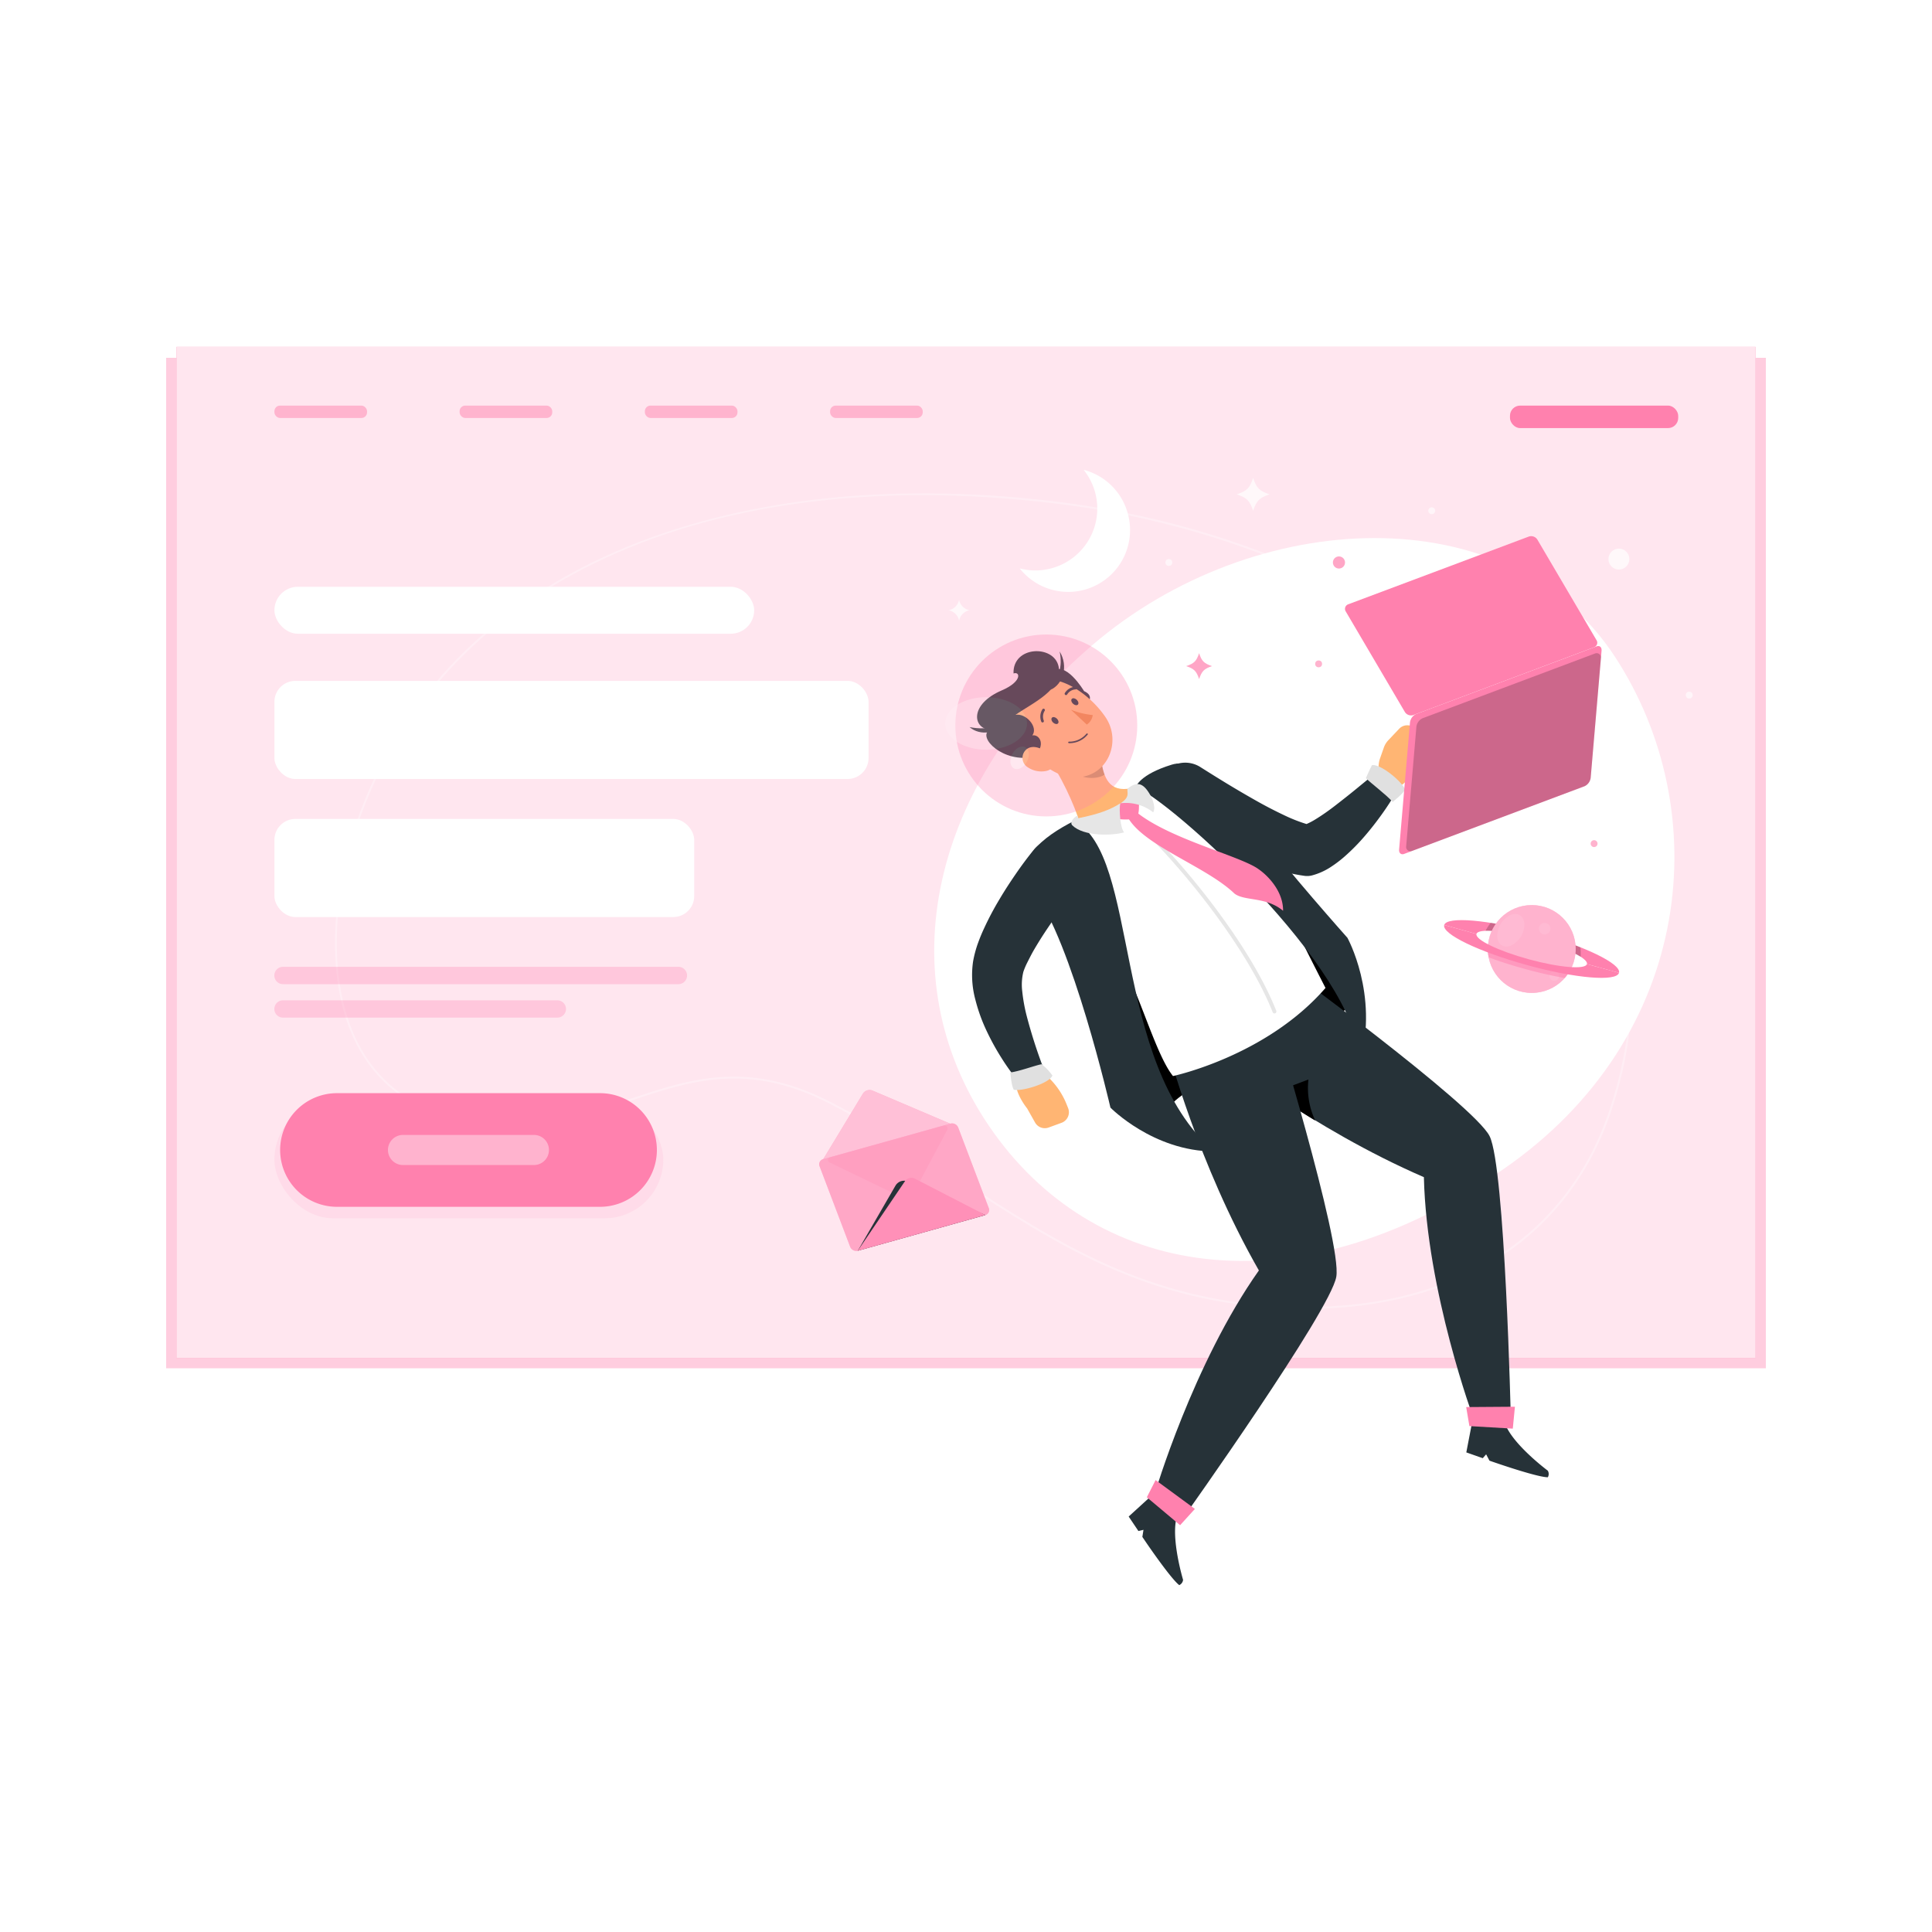 <svg class="animated" id="freepik_stories-landing-page" xmlns="http://www.w3.org/2000/svg" viewBox="0 0 500 500" version="1.1" xmlns:xlink="http://www.w3.org/1999/xlink" xmlns:svgjs="http://svgjs.com/svgjs"><style>svg#freepik_stories-landing-page:not(.animated) .animable {opacity: 0;}svg#freepik_stories-landing-page.animated #freepik--landing-page--inject-51 {animation: 1s 1 forwards cubic-bezier(.36,-0.01,.5,1.38) slideLeft;animation-delay: 0s;}svg#freepik_stories-landing-page.animated #freepik--Character--inject-51 {animation: 1s 1 forwards cubic-bezier(.36,-0.01,.5,1.38) slideDown,1.5s Infinite  linear floating;animation-delay: 0s,1s;}            @keyframes slideLeft {                0% {                    opacity: 0;                    transform: translateX(-30px);                }                100% {                    opacity: 1;                    transform: translateX(0);                }            }                    @keyframes slideDown {                0% {                    opacity: 0;                    transform: translateY(-30px);                }                100% {                    opacity: 1;                    transform: translateY(0);                }            }                    @keyframes floating {                0% {                    opacity: 1;                    transform: translateY(0px);                }                50% {                    transform: translateY(-10px);                }                100% {                    opacity: 1;                    transform: translateY(0px);                }            }        .animator-hidden { display: none; }</style><g id="freepik--background-complete--inject-51" class="animable animator-hidden" style="transform-origin: 250px 219.278px;"><rect y="382.4" width="500" height="0.25" style="fill: rgb(235, 235, 235); transform-origin: 250px 382.525px;" id="elqaypds6bq6b" class="animable"></rect><rect x="52.46" y="391.92" width="25.54" height="0.25" style="fill: rgb(235, 235, 235); transform-origin: 65.23px 392.045px;" id="els8bamcic7r" class="animable"></rect><rect x="154.06" y="389.21" width="109.94" height="0.25" style="fill: rgb(235, 235, 235); transform-origin: 209.03px 389.335px;" id="eli2x2gfc2ffj" class="animable"></rect><rect x="97.33" y="395.18" width="72.67" height="0.25" style="fill: rgb(235, 235, 235); transform-origin: 133.665px 395.305px;" id="elu3fu0nwjwb" class="animable"></rect><rect x="353.66" y="399.53" width="96.25" height="0.25" style="fill: rgb(235, 235, 235); transform-origin: 401.785px 399.655px;" id="elmcjrdzne7c" class="animable"></rect><rect x="338.42" y="399.53" width="6.33" height="0.25" style="fill: rgb(235, 235, 235); transform-origin: 341.585px 399.655px;" id="eleu06e9r0oen" class="animable"></rect><rect x="301.22" y="395.31" width="69.67" height="0.25" style="fill: rgb(235, 235, 235); transform-origin: 336.055px 395.435px;" id="elv5662xmy1f7" class="animable"></rect><path d="M237,337.8H43.91a5.71,5.71,0,0,1-5.7-5.71V60.66A5.71,5.71,0,0,1,43.91,55H237a5.71,5.71,0,0,1,5.71,5.71V332.09A5.71,5.71,0,0,1,237,337.8ZM43.91,55.2a5.46,5.46,0,0,0-5.45,5.46V332.09a5.46,5.46,0,0,0,5.45,5.46H237a5.47,5.47,0,0,0,5.46-5.46V60.66A5.47,5.47,0,0,0,237,55.2Z" style="fill: rgb(235, 235, 235); transform-origin: 140.46px 196.4px;" id="elntlb6tlsay" class="animable"></path><path d="M453.31,337.8H260.21a5.72,5.72,0,0,1-5.71-5.71V60.66A5.72,5.72,0,0,1,260.21,55h193.1A5.71,5.71,0,0,1,459,60.66V332.09A5.71,5.71,0,0,1,453.31,337.8ZM260.21,55.2a5.47,5.47,0,0,0-5.46,5.46V332.09a5.47,5.47,0,0,0,5.46,5.46h193.1a5.47,5.47,0,0,0,5.46-5.46V60.66a5.47,5.47,0,0,0-5.46-5.46Z" style="fill: rgb(235, 235, 235); transform-origin: 356.75px 196.4px;" id="elr2widucpcv" class="animable"></path><path d="M443.58,94.68c-3.89,11.29-17.11.4-23.27-8.61,6.27-3.27,15.58-4,20.55-.41q-3.39-6.63-7.34-13a10.85,10.85,0,0,1-.14,2.5c-2.44,11.73-16.94,2.5-24.27-5.76,5.82-4,15-5.91,20.4-2.91q-1.51-2.22-3.1-4.4c-8.42-.46-7.48-13.25-3.7-20.84,7.71,6.34,13,19.33,5.93,20.7q4.13,5.75,7.75,11.77c-.41-6.07,4-14.39,9.55-18.85,7.81,12.23,8,31.43-3.61,26.42a11.3,11.3,0,0,1-2.25-1.16q3.63,6.61,6.67,13.48c.37-6,5.83-13.7,11.87-17.43,6.16,13,3.91,32-6.93,25.64a11.74,11.74,0,0,1-2.09-1.42q2.76,7,4.92,14.15c1.12-5.93,7.5-12.84,14-15.79,4.47,13.6-.12,32.18-10.08,24.53a11.74,11.74,0,0,1-1.9-1.67c1.25,4.83,2.29,9.72,3.13,14.64,1.84-5.75,9-11.81,15.81-13.93,2.74,14-4.11,32-13.05,23.1a12.38,12.38,0,0,1-1.67-1.89c.63,5,1.07,9.95,1.29,15,2.54-5.5,10.43-10.63,17.41-11.89,1,14.3-8.05,31.35-15.81,21.38a12.62,12.62,0,0,1-1.43-2.1q0,7.54-.59,15.12c3.21-5.19,11.68-9.33,18.77-9.71-.8,14.4-11.95,30.39-18.39,19.41a12.12,12.12,0,0,1-1.14-2.28c-.62,4.94-1.44,9.89-2.47,14.81a1,1,0,1,1-1.85-.39,176.75,176.75,0,0,0,3.37-24.39,10.3,10.3,0,0,1-1.58,2c-8.83,8.15-15.2-8-16.32-18.78,7.08.13,15.62,3.91,18.25,9.48.13-5,0-10-.23-14.91a10.56,10.56,0,0,1-1.33,2.12c-7.74,9.12-16.08-5.93-18.52-16.47,7-.76,16,1.92,19.28,7.08q-.74-7.39-2.08-14.69a10.12,10.12,0,0,1-1.05,2.26c-6.56,10-16.69-3.84-20.41-14,6.88-1.63,16.08-.09,20,4.61q-1.65-7.23-3.88-14.3a10.38,10.38,0,0,1-.76,2.38c-5.28,10.69-17-1.73-22-11.37,6.63-2.47,16-2.07,20.43,2.11q-2.54-7-5.64-13.73A9.91,9.91,0,0,1,443.58,94.68Z" style="fill: rgb(245, 245, 245); transform-origin: 444.755px 122.827px;" id="elttepzb1qn6" class="animable"></path><path d="M170.16,377.61c4.75-8.23-8.69-10.5-17.32-9.52,1.3,5.48,5.7,11.48,10.47,12.59q-5.76,1.41-11.65,2.35a8.1,8.1,0,0,0,1.43-1.39c5.79-7.58-7.32-11.49-16.11-11.6.6,5.6,4.25,12.1,8.88,13.79-1.42.16-2.84.31-4.26.43-4.67-4.83-11.88,2.4-14.47,8.64,7.83,1.33,18.41-2.24,15.55-7.22q5.59-.53,11.11-1.48c-3.86,2.92-6.56,9.93-6.36,15.58,11.43-1.68,23.07-11.59,14-15.95a9.73,9.73,0,0,0-1.87-.75q5.86-1.26,11.59-3c-3.45,3.37-5.21,10.65-4.31,16.23,11-3.07,21.3-14.33,11.82-17.54a9.8,9.8,0,0,0-1.94-.51q5.63-2,11.08-4.41c-3,3.76-3.82,11.2-2.23,16.62,10.52-4.4,19.31-16.84,9.5-18.85a9.11,9.11,0,0,0-2-.27q5.34-2.65,10.45-5.75c-2.51,4.11-2.4,11.59-.15,16.78,9.88-5.67,17.1-19.13,7.1-19.89a9.74,9.74,0,0,0-2,0q5-3.3,9.68-7c-2,4.4-1,11.82,1.92,16.68,9.12-6.86,14.67-21.19,4.62-20.66a8.77,8.77,0,0,0-2,.24q4.54-3.93,8.78-8.24c-1.44,4.64.48,11.89,3.94,16.35,8.26-8,12.06-23,2.1-21.18a10,10,0,0,0-2,.5q4-4.41,7.63-9.2A.76.76,0,1,0,242,329a142.26,142.26,0,0,1-12.92,14.74,8.32,8.32,0,0,0,.36-2c.3-9.57-12.72-5-19.81,0,3.76,4.2,10.49,7.36,15.22,6q-4.4,4-9.1,7.64a8.07,8.07,0,0,0,.59-1.91c1.45-9.41-12-6.59-19.57-2.56,3.21,4.63,9.48,8.62,14.31,7.91q-4.83,3.42-9.92,6.41a8.61,8.61,0,0,0,.81-1.81c2.58-9.14-11-8-19.06-5,2.61,5,8.33,9.72,13.2,9.63q-5.21,2.77-10.62,5.12a8.16,8.16,0,0,0,1-1.7c3.68-8.75-9.92-9.35-18.31-7.31,2,5.28,7.07,10.68,11.91,11.19q-5.51,2.12-11.19,3.77A8.77,8.77,0,0,0,170.16,377.61Z" style="fill: rgb(245, 245, 245); transform-origin: 185.298px 364.212px;" id="el0w7yih0o9xya" class="animable"></path><path d="M166.9,344.28c9.36-11.45-10.72-18.28-24.22-18.92.63,8.74,5.91,19,12.94,21.92q-9.18.75-18.46.72a13.13,13.13,0,0,0,2.55-1.78c10.77-10.19-8.39-19.47-21.86-21.81-.47,8.75,3.53,19.63,10.2,23.37-2.21-.09-4.43-.23-6.64-.39-6-8.58-18.83.73-24.37,9.66,11.7,4,28.83,1.14,25.67-7.22q8.73.6,17.43.5c-6.66,3.52-12.54,13.61-13.63,22.33,18,.27,38.29-12.06,25.49-21a15,15,0,0,0-2.69-1.62q9.31-.48,18.54-1.74c-6.13,4.31-10.65,15.06-10.64,23.84,17.7-2,36.26-16.71,22.5-24a15,15,0,0,0-2.86-1.27q9.14-1.63,18.1-4c-5.52,5-8.65,16.26-7.54,25,17.23-4.15,33.82-21.07,19.27-26.58a14.71,14.71,0,0,0-3-.92q8.85-2.75,17.46-6.23c-4.86,5.69-6.56,17.21-4.39,25.72,16.58-6.24,31-25.12,15.85-28.77a14.62,14.62,0,0,0-3.09-.53q8.46-3.84,16.61-8.38c-4.14,6.26-4.42,17.91-1.2,26.08,15.71-8.26,27.8-28.87,12.24-30.57a14.79,14.79,0,0,0-3.14-.13q7.95-4.89,15.53-10.46c-3.37,6.76-2.22,18.37,2,26.08,14.65-10.21,24.24-32.36,8.49-32a14.71,14.71,0,0,0-3.15.28q7.22-5.81,14-12.24a1.19,1.19,0,1,0-1.62-1.7,218.55,218.55,0,0,1-23.5,19.42,13.1,13.1,0,0,0,1-2.93c2.84-14.61-18.29-10.84-30.4-5,4.73,7.37,14.28,13.91,21.86,13.05q-7.75,5.08-15.86,9.46a13,13,0,0,0,1.37-2.77c4.56-14.09-16.71-13.09-29.4-8.8,3.77,7.9,12.41,15.58,20,15.7q-8.25,4.05-16.82,7.37a12.54,12.54,0,0,0,1.7-2.58c6.23-13.39-14.91-15.08-28-12.4,2.77,8.32,10.38,17,17.88,18.07q-8.68,3-17.58,5.22a12.46,12.46,0,0,0,2-2.35c7.83-12.51-12.9-16.81-26.29-15.77,1.72,8.59,8.2,18.15,15.51,20.14q-9,1.88-18.13,3A12.54,12.54,0,0,0,166.9,344.28Z" style="fill: rgb(230, 230, 230); transform-origin: 194.225px 329.855px;" id="elp94hrpubmm" class="animable"></path><path d="M57.13,130.55c-8.85-1.3-14.87-12-11.33-18.11S49,98.71,46.89,93.12s-3-19.91,3.84-28.44,4.68-9.94,10.66-19.49,20.11-8.34,13.13,3,10.88,17.38,5.17,31-.31,18.89,4.52,26.05S76.68,133.41,57.13,130.55Z" style="fill: rgb(240, 240, 240); transform-origin: 65.013px 84.796px;" id="ellc6g3gjqf2f" class="animable"></path><path d="M70.8,148c-14.18-27.24-14.33-54-11.95-71.63,2.58-19.12,8.59-32,8.65-32.1l.53.25c-.06.13-6,12.91-8.6,32-2.37,17.55-2.22,44.16,11.89,71.26Z" style="fill: rgb(250, 250, 250); transform-origin: 64.509px 96.135px;" id="elmdaoo69akw" class="animable"></path><path d="M67.6,157.9c-9.17,2.6-21.08-4.86-21.3-12.21s-5-14.35-10.19-18.73-14.4-17.53-12.9-28.53S21.88,87,22,75.4s14.27-16.56,14.21-2.85,20.45,11.73,23,27.09,10.69,18,19.44,22.66S87.86,152.16,67.6,157.9Z" style="fill: rgb(235, 235, 235); transform-origin: 53.186px 111.346px;" id="elkf6g5h96apc" class="animable"></path><path d="M82.13,162.15c-20.28-11-34-33.16-42-49.84C31.43,94,27,76.38,27.94,72.78l.57.14C27,79,44.18,141,82.4,161.64Z" style="fill: rgb(250, 250, 250); transform-origin: 55.108px 117.465px;" id="ellgrqhxkoly" class="animable"></path><path d="M238.9,47.13a1.29,1.29,0,1,1-2.57,0,1.29,1.29,0,0,1,2.57,0Z" style="fill: rgb(224, 224, 224); transform-origin: 237.615px 47.243px;" id="elnethb5g1umf" class="animable"></path><path d="M122.46,48.42a1.29,1.29,0,1,1-1.29-1.29A1.28,1.28,0,0,1,122.46,48.42Z" style="fill: rgb(240, 240, 240); transform-origin: 121.17px 48.42px;" id="eljyx7t30nxr" class="animable"></path><circle cx="183.07" cy="72.85" r="6.13" style="fill: rgb(240, 240, 240); transform-origin: 183.07px 72.85px;" id="elfu3cl9h83l7" class="animable"></circle><circle cx="307.64" cy="65.2" r="3.92" style="fill: rgb(224, 224, 224); transform-origin: 307.64px 65.2px;" id="el8ezgmw8lvw" class="animable"></circle><path d="M278.43,364.2c-2.44.82-3.1,1.49-3.93,3.92-.82-2.43-1.48-3.1-3.92-3.92,2.44-.82,3.1-1.49,3.92-3.92C275.33,362.71,276,363.38,278.43,364.2Z" style="fill: rgb(240, 240, 240); transform-origin: 274.505px 364.2px;" id="el77pdpmqixm6" class="animable"></path></g><g id="freepik--Shadow--inject-51" class="animable animator-hidden" style="transform-origin: 250px 416.24px;"><ellipse id="freepik--path--inject-51" cx="250" cy="416.24" rx="193.89" ry="11.32" style="fill: rgb(245, 245, 245); transform-origin: 250px 416.24px;" class="animable"></ellipse></g><g id="freepik--landing-page--inject-51" class="animable" style="transform-origin: 250px 221.91px;"><rect x="43" y="92.66" width="414" height="261.39" style="fill: #FF81AE; transform-origin: 250px 223.355px;" id="elh5hvatkm9vh" class="animable"></rect><g id="el3xeay4otzaf" class=""><rect x="43" y="92.66" width="414" height="261.39" style="fill: rgb(255, 255, 255); opacity: 0.6; transform-origin: 250px 223.355px;" class="animable" id="elo4ri4nfaekh"></rect></g><rect x="45.67" y="89.77" width="408.67" height="261.7" style="fill: #FF81AE; transform-origin: 250.005px 220.62px;" id="elvdctcxr4s67" class="animable"></rect><g id="el4x838hdvt0k" class=""><rect x="45.67" y="89.77" width="408.67" height="261.7" style="fill: rgb(255, 255, 255); opacity: 0.8; transform-origin: 250.005px 220.62px;" class="animable" id="elgpsrm4xao9d"></rect></g><g id="eldx7xrt6xwke" class=""><path d="M338,338.74c-1.77,0-3.57,0-5.39-.11-36-1.5-59.19-16.59-83.79-32.56-10.61-6.89-21.58-14-34.07-20.43-21.35-11-36.28-5.91-52.09-.56-10.41,3.52-21.16,7.16-34.26,6.32-15.07-1-26.29-6.53-33.34-16.54-10.9-15.47-9.6-39-4.76-55.88,9.59-33.39,32.32-59.24,65.73-74.74,31.89-14.81,72.28-19.82,116.78-14.49,58.47,7,110,35.51,134.36,74.4,16.25,25.91,19.58,54.93,9.62,83.93C405.67,320.47,377.11,338.74,338,338.74ZM189.92,278.63c7.53,0,15.68,1.75,25.06,6.57,12.51,6.42,23.49,13.55,34.11,20.45,24.54,15.93,47.72,31,83.54,32.48,41.64,1.74,72.14-16.57,83.69-50.21,9.91-28.86,6.6-57.73-9.58-83.5-24.32-38.77-75.67-67.19-134-74.17-93.29-11.17-163,22.88-182,88.87-4.81,16.76-6.11,40.13,4.69,55.45,7,9.89,18,15.38,33,16.33,13,.83,23.7-2.79,34.06-6.3C171.48,281.57,180.18,278.63,189.92,278.63Z" style="fill: rgb(255, 255, 255); opacity: 0.3; transform-origin: 254.556px 233.21px;" class="animable" id="el71y7zs29edh"></path></g><path d="M417.91,169.91c26,39.68,20.93,98.42-29.05,132.82-54.48,37.5-106.36,27.75-132.9-11.32s-14.86-88.83,26.82-124.53S390.4,127.9,417.91,169.91Z" style="fill: rgb(255, 255, 255); transform-origin: 337.554px 232.788px;" id="ela4pt4fv8omc" class="animable"></path><g id="elhljqxygqf67" class=""><g style="opacity: 0.5; transform-origin: 154.91px 106.57px;" class="animable" id="el2swrkkedanx"><rect x="71.02" y="104.97" width="23.97" height="3.2" rx="1.45" style="fill: #FF81AE; transform-origin: 83.005px 106.57px;" id="elb0j7bjju5km" class="animable"></rect><rect x="118.95" y="104.97" width="23.97" height="3.2" rx="1.45" style="fill: #FF81AE; transform-origin: 130.935px 106.57px;" id="el5hmvi6vvl16" class="animable"></rect><rect x="166.89" y="104.97" width="23.97" height="3.2" rx="1.45" style="fill: #FF81AE; transform-origin: 178.875px 106.57px;" id="elm1z7klgo0og" class="animable"></rect><rect x="214.83" y="104.97" width="23.97" height="3.2" rx="1.45" style="fill: #FF81AE; transform-origin: 226.815px 106.57px;" id="el5cs8bkjv4gc" class="animable"></rect></g></g><rect x="390.78" y="104.97" width="43.54" height="5.82" rx="2.63" style="fill: #FF81AE; transform-origin: 412.55px 107.88px;" id="el36dyxsv3ti7" class="animable"></rect><rect x="71.02" y="151.86" width="124.16" height="12.15" rx="6.07" style="fill: rgb(255, 255, 255); transform-origin: 133.1px 157.935px;" id="el0dvp4mu803ue" class="animable"></rect><rect x="71.02" y="176.21" width="153.76" height="25.39" rx="5.42" style="fill: rgb(255, 255, 255); transform-origin: 147.9px 188.905px;" id="elijxjniy650p" class="animable"></rect><rect x="71.02" y="211.94" width="108.64" height="25.39" rx="5.42" style="fill: rgb(255, 255, 255); transform-origin: 125.34px 224.635px;" id="ell2n6chzcmfk" class="animable"></rect><g id="elod1tk0ejfvm" class=""><path d="M175.57,254.7H73.26A2.24,2.24,0,0,1,71,252.45h0a2.24,2.24,0,0,1,2.24-2.24H175.57a2.24,2.24,0,0,1,2.24,2.24h0A2.24,2.24,0,0,1,175.57,254.7Z" style="fill: #FF81AE; opacity: 0.3; transform-origin: 124.405px 252.455px;" class="animable" id="el24ck8kglzi8"></path></g><g id="elk7pb8wuibxe" class=""><path d="M144.23,263.36h-71A2.24,2.24,0,0,1,71,261.12h0a2.24,2.24,0,0,1,2.24-2.24h71a2.24,2.24,0,0,1,2.24,2.24h0A2.24,2.24,0,0,1,144.23,263.36Z" style="fill: #FF81AE; opacity: 0.3; transform-origin: 108.74px 261.12px;" class="animable" id="elt8c8stb9qtq"></path></g><g id="elv5zg1aqfmpm" class=""><rect x="71.02" y="284.91" width="100.64" height="30.38" rx="15.19" style="fill: #FF81AE; opacity: 0.1; transform-origin: 121.34px 300.1px;" class="animable" id="elvewpwmmyw7"></rect></g><path d="M155.26,312.32h-68A14.71,14.71,0,0,1,72.5,297.61h0a14.71,14.71,0,0,1,14.71-14.7h68.05A14.71,14.71,0,0,1,170,297.61h0A14.71,14.71,0,0,1,155.26,312.32Z" style="fill: #FF81AE; transform-origin: 121.25px 297.615px;" id="elmb1062bvg7j" class="animable"></path><g id="elvphzotfukm" class=""><path d="M138.17,301.51H104.3a3.9,3.9,0,0,1-3.9-3.9h0a3.9,3.9,0,0,1,3.9-3.89h33.87a3.89,3.89,0,0,1,3.9,3.89h0A3.89,3.89,0,0,1,138.17,301.51Z" style="fill: rgb(255, 255, 255); opacity: 0.4; transform-origin: 121.235px 297.615px;" class="animable" id="elqpwtsgdm5am"></path></g><path d="M291.9,133a16,16,0,0,1-28,14.1,15.74,15.74,0,0,0,8.12,0,16,16,0,0,0,8.42-25.51A16,16,0,0,1,291.9,133Z" style="fill: rgb(255, 255, 255); transform-origin: 278.178px 137.387px;" id="elns2gb1yktzn" class="animable"></path><g id="elgigm6t0av9" class=""><circle cx="437.17" cy="179.89" r="0.89" style="fill: rgb(255, 255, 255); opacity: 0.6; transform-origin: 437.17px 179.89px;" class="animable" id="el9t7rqfluo6g"></circle></g><g id="elywxcpolyh8" class=""><path d="M371.42,132.18a.89.89,0,1,1-.89-.89A.89.89,0,0,1,371.42,132.18Z" style="fill: rgb(255, 255, 255); opacity: 0.6; transform-origin: 370.53px 132.18px;" class="animable" id="elrlnbaj4cxrr"></path></g><g id="elqjdsy701tl" class=""><circle cx="302.5" cy="145.57" r="0.89" style="fill: rgb(255, 255, 255); opacity: 0.6; transform-origin: 302.5px 145.57px;" class="animable" id="eldjckqyebwv8"></circle></g><g id="eleo1ea8cve5" class=""><circle cx="341.26" cy="171.81" r="0.89" style="fill: #FF81AE; opacity: 0.6; transform-origin: 341.26px 171.81px;" class="animable" id="elqcc5fpiuv7"></circle></g><g id="el87z07u0zho8" class=""><path d="M413.44,218.33a.89.89,0,1,1-.89-.89A.89.89,0,0,1,413.44,218.33Z" style="fill: #FF81AE; opacity: 0.6; transform-origin: 412.55px 218.33px;" class="animable" id="elpoa24ptv5dg"></path></g><g id="el7ghq1hchbro" class=""><path d="M328.55,127.94c-2.63.89-3.35,1.61-4.24,4.24-.89-2.63-1.61-3.35-4.24-4.24,2.63-.89,3.35-1.61,4.24-4.24C325.2,126.33,325.92,127.05,328.55,127.94Z" style="fill: rgb(255, 255, 255); opacity: 0.7; transform-origin: 324.31px 127.94px;" class="animable" id="eldxc8ic2abfp"></path></g><g id="ellfhffoujtg" class=""><circle cx="418.97" cy="144.69" r="2.71" style="fill: rgb(255, 255, 255); opacity: 0.7; transform-origin: 418.97px 144.69px;" class="animable" id="elbj2h0rdx3zt"></circle></g><g id="elt0r6fbfe7z7" class=""><path d="M250.92,157.93a3.41,3.41,0,0,0-2.71,2.71,3.41,3.41,0,0,0-2.71-2.71,3.41,3.41,0,0,0,2.71-2.71A3.41,3.41,0,0,0,250.92,157.93Z" style="fill: rgb(255, 255, 255); opacity: 0.7; transform-origin: 248.21px 157.93px;" class="animable" id="el0l2pg5ycry4"></path></g><g id="el6mpw1c7muf8" class=""><path d="M313.68,172.39c-2.08.7-2.64,1.27-3.35,3.35-.7-2.08-1.27-2.65-3.35-3.35,2.08-.7,2.65-1.27,3.35-3.35C311,171.12,311.6,171.69,313.68,172.39Z" style="fill: #FF81AE; opacity: 0.7; transform-origin: 310.33px 172.39px;" class="animable" id="elglig88shssg"></path></g><g id="elxxducf9x3r" class=""><circle cx="346.52" cy="145.57" r="1.57" style="fill: #FF81AE; opacity: 0.7; transform-origin: 346.52px 145.57px;" class="animable" id="el6e23r9p6sr9"></circle></g><path d="M382.11,241.7c.4-1.47,7.13-.92,15,1.23s14,5.1,13.58,6.57l8.31,2.27c.64-2.32-9-7-21.47-10.38s-23.13-4.29-23.76-2Z" style="fill: #FF81AE; transform-origin: 396.4px 244.948px;" id="elga003wrzwp5" class="animable"></path><g id="elwzqzuke3anq" class=""><path d="M385.79,238.82a108.31,108.31,0,0,1,11.77,2.57A112.74,112.74,0,0,1,409,245.15a13.31,13.31,0,0,1,.07,2.45,48.58,48.58,0,0,0-11.95-4.67c-5.22-1.42-9.94-2.15-12.65-2.05A12.14,12.14,0,0,1,385.79,238.82Z" style="opacity: 0.2; transform-origin: 396.783px 243.21px;" class="animable" id="elrk7sgx7o2d"></path></g><g id="elox49rwwkgtg" class=""><circle cx="396.42" cy="245.6" r="11.37" style="fill: #FF81AE; transform-origin: 396.42px 245.6px; transform: rotate(-23.26deg);" class="animable" id="elmu2m3undqaj"></circle></g><g id="elm916nadl0s" class=""><circle cx="396.42" cy="245.6" r="11.37" style="fill: rgb(255, 255, 255); opacity: 0.4; transform-origin: 396.42px 245.6px;" class="animable" id="elsdlp8jkoezp"></circle></g><g id="ele3crh1dunxf" class=""><path d="M387.49,242.32c.09,2.16,1.74,3.2,3.68,2.34a6.15,6.15,0,0,0,3.33-5.48c-.09-2.16-1.74-3.21-3.67-2.34A6.14,6.14,0,0,0,387.49,242.32Z" style="fill: rgb(255, 255, 255); opacity: 0.1; transform-origin: 390.995px 240.748px;" class="animable" id="el7lpiczpm3nw"></path></g><g id="el0mszj7w4eovc" class=""><path d="M398.36,240.85a1.49,1.49,0,1,0,.88-1.9A1.49,1.49,0,0,0,398.36,240.85Z" style="fill: rgb(255, 255, 255); opacity: 0.1; transform-origin: 399.762px 240.346px;" class="animable" id="elbgimbon5xxf"></path></g><g id="el1f0e1pb8usu" class=""><path d="M401.09,253a1.26,1.26,0,0,0,1.62.76,1.27,1.27,0,0,0-.87-2.38A1.25,1.25,0,0,0,401.09,253Z" style="fill: rgb(255, 255, 255); opacity: 0.1; transform-origin: 402.236px 252.583px;" class="animable" id="el6wi4pn8x3qm"></path></g><g id="elfha62k0z0yk" class=""><path d="M395.4,249.32a58.2,58.2,0,0,0,10.84,2,10.55,10.55,0,0,1-1.31,1.79c-3-.54-6.43-1.3-9.95-2.26s-6.83-2-9.73-3.11a10.13,10.13,0,0,1-.21-2.2A59.42,59.42,0,0,0,395.4,249.32Z" style="fill: #FF81AE; opacity: 0.5; transform-origin: 395.639px 249.325px;" class="animable" id="elo5yn09tvbs"></path></g><path d="M382.11,241.7c-.41,1.47,5.67,4.41,13.57,6.57s14.64,2.7,15,1.23l8.31,2.27c-.63,2.33-11.27,1.45-23.77-2s-22.1-8.05-21.46-10.38Z" style="fill: #FF81AE; transform-origin: 396.36px 246.23px;" id="elwkc9cgrbbwf" class="animable"></path><path d="M223.34,283l-10.9,18,17.33-4.85,17.33-4.84-21.14-9A2.06,2.06,0,0,0,223.34,283Z" style="fill: #FF81AE; transform-origin: 229.77px 291.548px;" id="eljfqqu4spop" class="animable"></path><g id="ely39nuvuenlj" class=""><path d="M223.34,283l-10.9,18,17.33-4.85,17.33-4.84-21.14-9A2.06,2.06,0,0,0,223.34,283Z" style="fill: rgb(255, 255, 255); opacity: 0.5; transform-origin: 229.77px 291.548px;" class="animable" id="eloeboijv86qd"></path></g><path d="M255,314.46l-33,9.23a1.71,1.71,0,0,1-2-1.07l-7.87-20.73A1.37,1.37,0,0,1,213,300l33-9.22a1.7,1.7,0,0,1,2,1.07l7.87,20.73A1.36,1.36,0,0,1,255,314.46Z" style="fill: #FF81AE; transform-origin: 234px 307.234px;" id="elw9ku8hcrnc" class="animable"></path><g id="elfqd9kkl5u4k" class=""><path d="M255,314.46l-33,9.23a1.71,1.71,0,0,1-2-1.07l-7.87-20.73A1.37,1.37,0,0,1,213,300l33-9.22a1.7,1.7,0,0,1,2,1.07l7.87,20.73A1.36,1.36,0,0,1,255,314.46Z" style="fill: rgb(255, 255, 255); opacity: 0.3; transform-origin: 234px 307.234px;" class="animable" id="el3q9ih9wcc82"></path></g><g id="ela4885w1zfb" class=""><path d="M234.72,310.5l-19.95-9.62a.72.72,0,0,1,0-1.35l14.73-4.12,14.74-4.12a.8.8,0,0,1,.92,1.1l-9.52,17.86A.68.68,0,0,1,234.72,310.5Z" style="fill: #FF81AE; opacity: 0.2; transform-origin: 229.764px 300.927px;" class="animable" id="elr3lmyg7n8m"></path></g><path d="M235.17,305.86a2.59,2.59,0,0,0-3.43,1L222,323.69l33-9.23Z" style="fill: rgb(38, 50, 56); transform-origin: 238.5px 314.63px;" id="elkwmjvs8f5dd" class="animable"></path><path d="M234.19,305.71l-12.21,18,16.5-4.61L255,314.46,236.69,305A2,2,0,0,0,234.19,305.71Z" style="fill: #FF81AE; transform-origin: 238.49px 314.264px;" id="elfnclet8o5qm" class="animable"></path><g id="el8vwz6mnwpf9" class=""><path d="M236.69,305a2,2,0,0,0-2.5.7l-12.21,18,33-9.23Z" style="fill: rgb(255, 255, 255); opacity: 0.12; transform-origin: 238.48px 314.258px;" class="animable" id="elpwle9xz5vh"></path></g></g><g id="freepik--Character--inject-51" class="animable" style="transform-origin: 326.38px 274.495px;"><path d="M272.22,174.05c3.33-3.59,8.34,4.82,8.34,4.82s3.28,1.2.21,3.83C271.22,178.41,272.22,174.05,272.22,174.05Z" style="fill: rgb(38, 50, 56); transform-origin: 277.136px 177.929px;" id="el3ss5zwzbtgm" class="animable"></path><path d="M301.53,292.9c-7.6-12.93,48-24.16,48.61-35.23-8.48-16.63-23.07-36-23.07-36l-48.34,21.27S287.36,286.65,301.53,292.9Z" id="el48knv7qwusl" class="animable" style="transform-origin: 314.435px 257.285px;"></path><path d="M315.3,272.78l15.21-24.12s51,37.34,55,45.38,5.5,73.43,5.5,73.43l-9.59-.2s-12.22-33-12.92-62.62C339.3,292,315.3,272.78,315.3,272.78Z" style="fill: rgb(38, 50, 56); transform-origin: 353.155px 308.065px;" id="elz6q4lwd5uzr" class="animable"></path><path d="M338.62,279.38A19.76,19.76,0,0,0,340.38,290c-3.68-2.23-7.05-4.4-10.06-6.4l-.49-.91Z" id="el0gjld3nkkzj7" class="animable" style="transform-origin: 335.105px 284.69px;"></path><path d="M400.57,380.61s-11.12-8.27-11.44-13.86l-8,.55-1.65,8.58,4.26,1.5.87-1,.86,1.64c3.45,1.21,12.67,4.31,15.11,4.29A1.7,1.7,0,0,0,400.57,380.61Z" style="fill: rgb(38, 50, 56); transform-origin: 390.141px 374.53px;" id="elrj1goettp0a" class="animable"></path><polygon points="391.51 369.73 380.28 369.07 379.45 364.15 392.06 364.06 391.51 369.73" style="fill: #FF81AE; transform-origin: 385.755px 366.895px;" id="elvruwfpjxmpo" class="animable"></polygon><path d="M302.23,271.45l26.6-10.26s18.55,60.39,17,69.25-39.47,62.17-39.47,62.17l-7.56-5.89s9.92-33.78,27-57.93C310,301.22,302.23,271.45,302.23,271.45Z" style="fill: rgb(38, 50, 56); transform-origin: 322.361px 326.9px;" id="eloavq5ez6go" class="animable"></path><path d="M306.18,408.86s-4-13.28-.89-17.95l-6.74-4.32-6.45,5.89,2.52,3.75,1.31-.31-.29,1.83c2,3,7.58,11,9.55,12.48A1.71,1.71,0,0,0,306.18,408.86Z" style="fill: rgb(38, 50, 56); transform-origin: 299.14px 398.41px;" id="elaamzry43kvf" class="animable"></path><polygon points="305.41 394.72 296.8 387.49 299.07 383.04 309.24 390.51 305.41 394.72" style="fill: #FF81AE; transform-origin: 303.02px 388.88px;" id="elpsh9ndtjq9" class="animable"></polygon><path d="M310.61,198.49c2.28,1.44,4.77,3,7.18,4.46s4.88,2.9,7.32,4.28,4.9,2.65,7.32,3.79a40.65,40.65,0,0,0,6.83,2.57l-2.5.07a3.79,3.79,0,0,0,1.41-.42,17.41,17.41,0,0,0,2.34-1.24c1.63-1,3.37-2.22,5.06-3.53s3.43-2.67,5.14-4.07l5.16-4.23.07-.06a3.67,3.67,0,0,1,5.53,4.65,71.08,71.08,0,0,1-3.87,6c-1.39,1.94-2.86,3.83-4.45,5.67a52.54,52.54,0,0,1-5.31,5.36,31.66,31.66,0,0,1-3.36,2.54,16.7,16.7,0,0,1-4.87,2.21,5.14,5.14,0,0,1-2,.13l-.48-.07a44.91,44.91,0,0,1-10.06-2.72c-1.52-.58-3-1.2-4.45-1.83s-2.85-1.33-4.25-2c-2.79-1.39-5.48-2.89-8.13-4.44s-5.19-3.17-7.82-5a7.32,7.32,0,0,1,8.08-12.19Z" style="fill: rgb(38, 50, 56); transform-origin: 330.689px 212.047px;" id="el7ihx5iffgmy" class="animable"></path><path d="M360.15,204c3.63.26,6.55-5.83,6.55-5.83l2.41-3.41a2.89,2.89,0,0,0-.34-3.73l-2.53-2.5a2.9,2.9,0,0,0-4.14.08l-2.84,3a5.31,5.31,0,0,0-1.13,1.88l-1,2.85a6.66,6.66,0,0,0,1.68,6.93l.24.23A1.66,1.66,0,0,0,360.15,204Z" style="fill: rgb(255, 181, 115); transform-origin: 363.207px 195.854px;" id="elfdduhgin64q" class="animable"></path><path d="M353.49,201.38s.87-2,1.57-3.36c2.25-.39,7.85,4.32,8.58,6.31-.49,1.07-3.22,3.21-3.22,3.21C358.71,205.62,354.82,202.73,353.49,201.38Z" style="fill: rgb(224, 224, 224); transform-origin: 358.565px 202.769px;" id="el01vgeovitqeq" class="animable"></path><path d="M271.45,217c8.13-6.18,20.72-13.36,30-16.78A11.77,11.77,0,0,1,314.63,204c9.13,11.66,16.58,28.71,28.41,51.68-15.36,17.7-39.47,22.8-39.47,22.8-3.31-4.1-6.41-13.76-9.93-22.24-6.3-7.22-15.07-14.58-23.56-24.09A10.22,10.22,0,0,1,271.45,217Z" style="fill: rgb(255, 255, 255); transform-origin: 305.192px 239.008px;" id="elsi5xpe3xw4o" class="animable"></path><path d="M329.83,262.28a.49.49,0,0,1-.46-.32c-8.21-20.66-30.74-45.24-35.33-48.42a.5.5,0,0,1,.56-.82c4.65,3.21,27.42,28,35.7,48.87a.51.51,0,0,1-.28.65A.43.43,0,0,1,329.83,262.28Z" style="fill: rgb(230, 230, 230); transform-origin: 312.101px 237.472px;" id="elu5fbf3pzcb" class="animable"></path><path d="M278,212.44c17.12,8.87,9.38,62.18,36.17,85.56-15.78-.09-26.79-11.35-26.79-11.35s-10-43.39-19.95-56C261.37,223,269.94,216.51,278,212.44Z" style="fill: rgb(38, 50, 56); transform-origin: 289.777px 255.22px;" id="elobqo16gvlla" class="animable"></path><path d="M293.94,203.7c8.83,3.35,57,46.58,58.06,71,4.81-17.4-3.29-32-3.29-32s-16.25-18.23-23.35-27.9-15.48-19-22.1-16.91C294.79,200.48,293.94,203.7,293.94,203.7Z" style="fill: rgb(38, 50, 56); transform-origin: 323.733px 236.147px;" id="el0nfcxwv01no9" class="animable"></path><path d="M270.4,195.21l14.73,2.39c.71,4.19,2.38,8,8.81,6.1,2.49,1.05,1.25,4.62-.52,7-4,1.72-10.07,3.55-14.19,1.73C278.51,209.48,274.32,199.73,270.4,195.21Z" style="fill: rgb(255, 181, 115); transform-origin: 282.871px 204.197px;" id="elfsuqvn287gl" class="animable"></path><path d="M294.6,207.2a8.8,8.8,0,0,1-.25,4.33c-1.53.88-4.75.45-4.75.45s-.54-2.91.38-4.1C293.51,206.84,294.6,207.2,294.6,207.2Z" style="fill: #FF81AE; transform-origin: 292.102px 209.612px;" id="el96apg3gblhg" class="animable"></path><path d="M291.82,211.42a4.25,4.25,0,0,1,1.31-2.1c8.16,7.54,27.94,12.12,32.65,15.67,2.26,1.56,6.33,5.6,6.28,10.72-4.41-3.72-10-2.43-12.6-4.47C312.16,224.21,295.85,218.88,291.82,211.42Z" style="fill: #FF81AE; transform-origin: 311.94px 222.515px;" id="elaescqfed3ku" class="animable"></path><g id="elyds3hxtc4p9"><path d="M276.54,196.21l8.59,1.39a14.54,14.54,0,0,0,.73,2.87c-2.16,1.47-6.62,1-8-1A9.89,9.89,0,0,1,276.54,196.21Z" style="opacity: 0.2; transform-origin: 281.2px 198.77px;" class="animable" id="elk3kpnvgniu8"></path></g><path d="M264.83,193.63c5.64,4.66,8.7,7.68,13.94,7.53,7.88-.24,11.55-9.17,7.41-15.44-3.73-5.65-12.32-12.33-19.29-9.05A10.09,10.09,0,0,0,264.83,193.63Z" style="fill: rgb(255, 181, 115); transform-origin: 274.5px 188.484px;" id="elj3nxtoia4wg" class="animable"></path><path d="M267.5,195.85c3.39-3,1.51-5.89-.33-5.53,1.61-2.19-1.72-5.86-4.37-5.31,4.24-3,12.49-6.54,11.15-12.57-1.25-5.66-11.91-5.31-11.65,1.85,1.79-.61,2.21,2.13-3,4.36-8.4,3.6-7.58,9.77-3.21,10.21C252.85,190.85,259.69,197.59,267.5,195.85Z" style="fill: rgb(38, 50, 56); transform-origin: 263.48px 182.328px;" id="ela07p6byq77s" class="animable"></path><path d="M271.88,178.53c3.15-4.41,2.79-8,2.35-9.95C276.58,172.45,275.12,177.06,271.88,178.53Z" style="fill: rgb(38, 50, 56); transform-origin: 273.633px 173.555px;" id="elpi67es413es" class="animable"></path><path d="M250.92,188.17c5.32,1.06,8.41-.72,10.05-1.94C258.4,190,253.6,190.52,250.92,188.17Z" style="fill: rgb(38, 50, 56); transform-origin: 255.945px 187.909px;" id="elr0ukoi93f0c" class="animable"></path><path d="M266.06,198.62a6.27,6.27,0,0,0,4.75.89c2.18-.47,2.24-2.68.78-4.2-1.32-1.36-4-2.76-5.81-1.48A2.87,2.87,0,0,0,266.06,198.62Z" style="fill: rgb(255, 181, 115); transform-origin: 268.603px 196.487px;" id="elbv7moz19367" class="animable"></path><path d="M272.55,187c.43.4,1,.5,1.26.22s.13-.85-.31-1.26-1-.5-1.26-.22S272.11,186.6,272.55,187Z" style="fill: rgb(38, 50, 56); transform-origin: 273.025px 186.479px;" id="elsc1hp2glcn" class="animable"></path><path d="M277.69,182.12c.44.41,1,.51,1.27.22s.12-.85-.31-1.25-1-.51-1.27-.22S277.26,181.72,277.69,182.12Z" style="fill: rgb(38, 50, 56); transform-origin: 278.17px 181.606px;" id="elr2dlqyg24zd" class="animable"></path><path d="M277.16,183.68a20.89,20.89,0,0,0,5.64,1.38,3.46,3.46,0,0,1-1.54,2.46Z" style="fill: rgb(237, 137, 62); transform-origin: 279.98px 185.6px;" id="eltrjfgy8tsir" class="animable"></path><path d="M270.07,186.85a.3.3,0,0,1-.14.1.35.35,0,0,1-.45-.21,3.52,3.52,0,0,1,.31-3.19.35.35,0,0,1,.56.42h0a2.83,2.83,0,0,0-.22,2.53A.34.34,0,0,1,270.07,186.85Z" style="fill: rgb(38, 50, 56); transform-origin: 269.827px 185.191px;" id="elscsc312bwwc" class="animable"></path><path d="M278.62,178.23a.36.36,0,0,1-.27.19,2.72,2.72,0,0,0-2.16,1.29.35.35,0,0,1-.47.14.35.35,0,0,1-.15-.47,3.41,3.41,0,0,1,2.71-1.66.35.35,0,0,1,.34.51Z" style="fill: rgb(38, 50, 56); transform-origin: 277.095px 178.805px;" id="ellgkbdq2rufp" class="animable"></path><path d="M279.05,211.75s-.21-.62-.2-.62c-.47,0-2.21,1.58-1.35,2.46,2.94,2.92,10.41,2.71,13.43,1.82-.95-.89-1.39-5.78-1-7.52C287.52,209.48,284.36,210.7,279.05,211.75Z" style="fill: rgb(230, 230, 230); transform-origin: 284.097px 211.943px;" id="elt820cdugk6" class="animable"></path><path d="M290,207.88a11.45,11.45,0,0,1,8.44,2.35c.78-1.26-.31-3.77-.79-4.54-1.5-2.59-3.12-3.89-5.85-1.54C291.63,205.24,292.51,206.22,290,207.88Z" style="fill: rgb(230, 230, 230); transform-origin: 294.357px 206.575px;" id="eludkx8ax003n" class="animable"></path><path d="M279.21,228.82,275,234.6c-1.39,2-2.74,3.92-4.05,5.87s-2.54,3.93-3.64,5.84c-.55,1-1,1.91-1.46,2.81a18.32,18.32,0,0,0-1,2.37,13.87,13.87,0,0,0-.3,5,43.34,43.34,0,0,0,1.16,6.45,131.92,131.92,0,0,0,4.34,13.54l.06.18a3.66,3.66,0,0,1-6.24,3.6,58.5,58.5,0,0,1-4.7-6.48,64.24,64.24,0,0,1-3.88-7.08,44.14,44.14,0,0,1-2.87-8,24.32,24.32,0,0,1-.58-9.92,29.09,29.09,0,0,1,1.29-4.78c.52-1.43,1.08-2.76,1.67-4a76.72,76.72,0,0,1,3.83-7.21c1.35-2.29,2.79-4.49,4.27-6.64s3-4.21,4.74-6.34a7.32,7.32,0,0,1,11.61,8.89Z" style="fill: rgb(38, 50, 56); transform-origin: 266.063px 249.388px;" id="elgnn6e4xewju" class="animable"></path><path d="M263.36,278.51a1.77,1.77,0,0,1,.9-.74l3.24-1.22a1.76,1.76,0,0,1,1.82.38l2.11,2a19.79,19.79,0,0,1,4.66,7l.35.88a2.91,2.91,0,0,1-1.71,3.77l-3.34,1.22a2.89,2.89,0,0,1-3.52-1.3l-2.05-3.64S261.57,281.68,263.36,278.51Z" style="fill: rgb(255, 181, 115); transform-origin: 269.776px 284.21px;" id="elvecsczj2kgk" class="animable"></path><path d="M269.55,275.42a13.41,13.41,0,0,1,2.82,2.93c-.91,2.09-7.93,4.15-10,3.67-.63-1-.9-4.46-.9-4.46C264,277.2,267.69,275.79,269.55,275.42Z" style="fill: rgb(224, 224, 224); transform-origin: 266.92px 278.755px;" id="elz48y91erdel" class="animable"></path><path d="M280.67,190.94a7.55,7.55,0,0,0,.8-.8.18.18,0,0,0,0-.27.21.21,0,0,0-.29,0,5.72,5.72,0,0,1-4.51,2.07.2.2,0,0,0-.22.18.21.21,0,0,0,.19.21A6.13,6.13,0,0,0,280.67,190.94Z" style="fill: rgb(38, 50, 56); transform-origin: 278.99px 191.072px;" id="elnrohvuufkn" class="animable"></path><path d="M365.79,185.05l46.73-17.53a1.24,1.24,0,0,0,.64-1.87l-15.29-26a1.89,1.89,0,0,0-2.21-.79l-46.73,17.53a1.25,1.25,0,0,0-.64,1.87l15.29,26A1.89,1.89,0,0,0,365.79,185.05Z" style="fill: #FF81AE; transform-origin: 380.728px 161.955px;" id="elp22bclmryr" class="animable"></path><path d="M363.37,221l46.73-17.53a2.81,2.81,0,0,0,1.57-2.22l2.81-32.82c.08-.93-.49-1.44-1.28-1.15L366.47,184.8A2.79,2.79,0,0,0,364.9,187l-2.81,32.83C362,220.76,362.59,221.28,363.37,221Z" style="fill: #FF81AE; transform-origin: 388.284px 194.137px;" id="el8jt4yqi7nv6" class="animable"></path><g id="elm4w4nlpdjf"><path d="M366.56,188.1a2.82,2.82,0,0,1,1.58-2.21l44.69-16.78a1.11,1.11,0,0,1,1.49,1.13l-2.65,31a2.77,2.77,0,0,1-1.57,2.22l-44.7,16.77a1.1,1.1,0,0,1-1.49-1.13Z" style="opacity: 0.2; transform-origin: 389.114px 194.672px;" class="animable" id="elfzk9z0xpl6j"></path></g><g id="el979ke9f1ftw"><g style="opacity: 0.3; transform-origin: 270.78px 187.75px;" class="animable" id="eldajlff0ptk"><g id="elroq1rb5exke"><circle cx="270.78" cy="187.75" r="23.54" style="fill: #FF81AE; transform-origin: 270.78px 187.75px; transform: rotate(-57.46deg);" class="animable" id="el4m2ydno73mc"></circle></g><g id="el7e3ximzmqqx"><ellipse cx="255.2" cy="187.23" rx="10.59" ry="6.79" style="fill: rgb(255, 255, 255); opacity: 0.4; transform-origin: 255.2px 187.23px; transform: rotate(-84.9deg);" class="animable" id="ele7fe6tpvb1l"></ellipse></g><g id="eldrq7uvgs3br"><path d="M265.35,193.39c-1-.56-2.53.21-3.34,1.72s-.64,3.19.39,3.75,2.53-.22,3.35-1.73S266.39,194,265.35,193.39Z" style="fill: rgb(255, 255, 255); opacity: 0.4; transform-origin: 263.882px 196.124px;" class="animable" id="elqja7k5v4uz"></path></g></g></g></g><defs>     <filter id="active" height="200%">         <feMorphology in="SourceAlpha" result="DILATED" operator="dilate" radius="2"></feMorphology>                <feFlood flood-color="#32DFEC" flood-opacity="1" result="PINK"></feFlood>        <feComposite in="PINK" in2="DILATED" operator="in" result="OUTLINE"></feComposite>        <feMerge>            <feMergeNode in="OUTLINE"></feMergeNode>            <feMergeNode in="SourceGraphic"></feMergeNode>        </feMerge>    </filter>    <filter id="hover" height="200%">        <feMorphology in="SourceAlpha" result="DILATED" operator="dilate" radius="2"></feMorphology>                <feFlood flood-color="#ff0000" flood-opacity="0.5" result="PINK"></feFlood>        <feComposite in="PINK" in2="DILATED" operator="in" result="OUTLINE"></feComposite>        <feMerge>            <feMergeNode in="OUTLINE"></feMergeNode>            <feMergeNode in="SourceGraphic"></feMergeNode>        </feMerge>            <feColorMatrix type="matrix" values="0   0   0   0   0                0   1   0   0   0                0   0   0   0   0                0   0   0   1   0 "></feColorMatrix>    </filter></defs></svg>